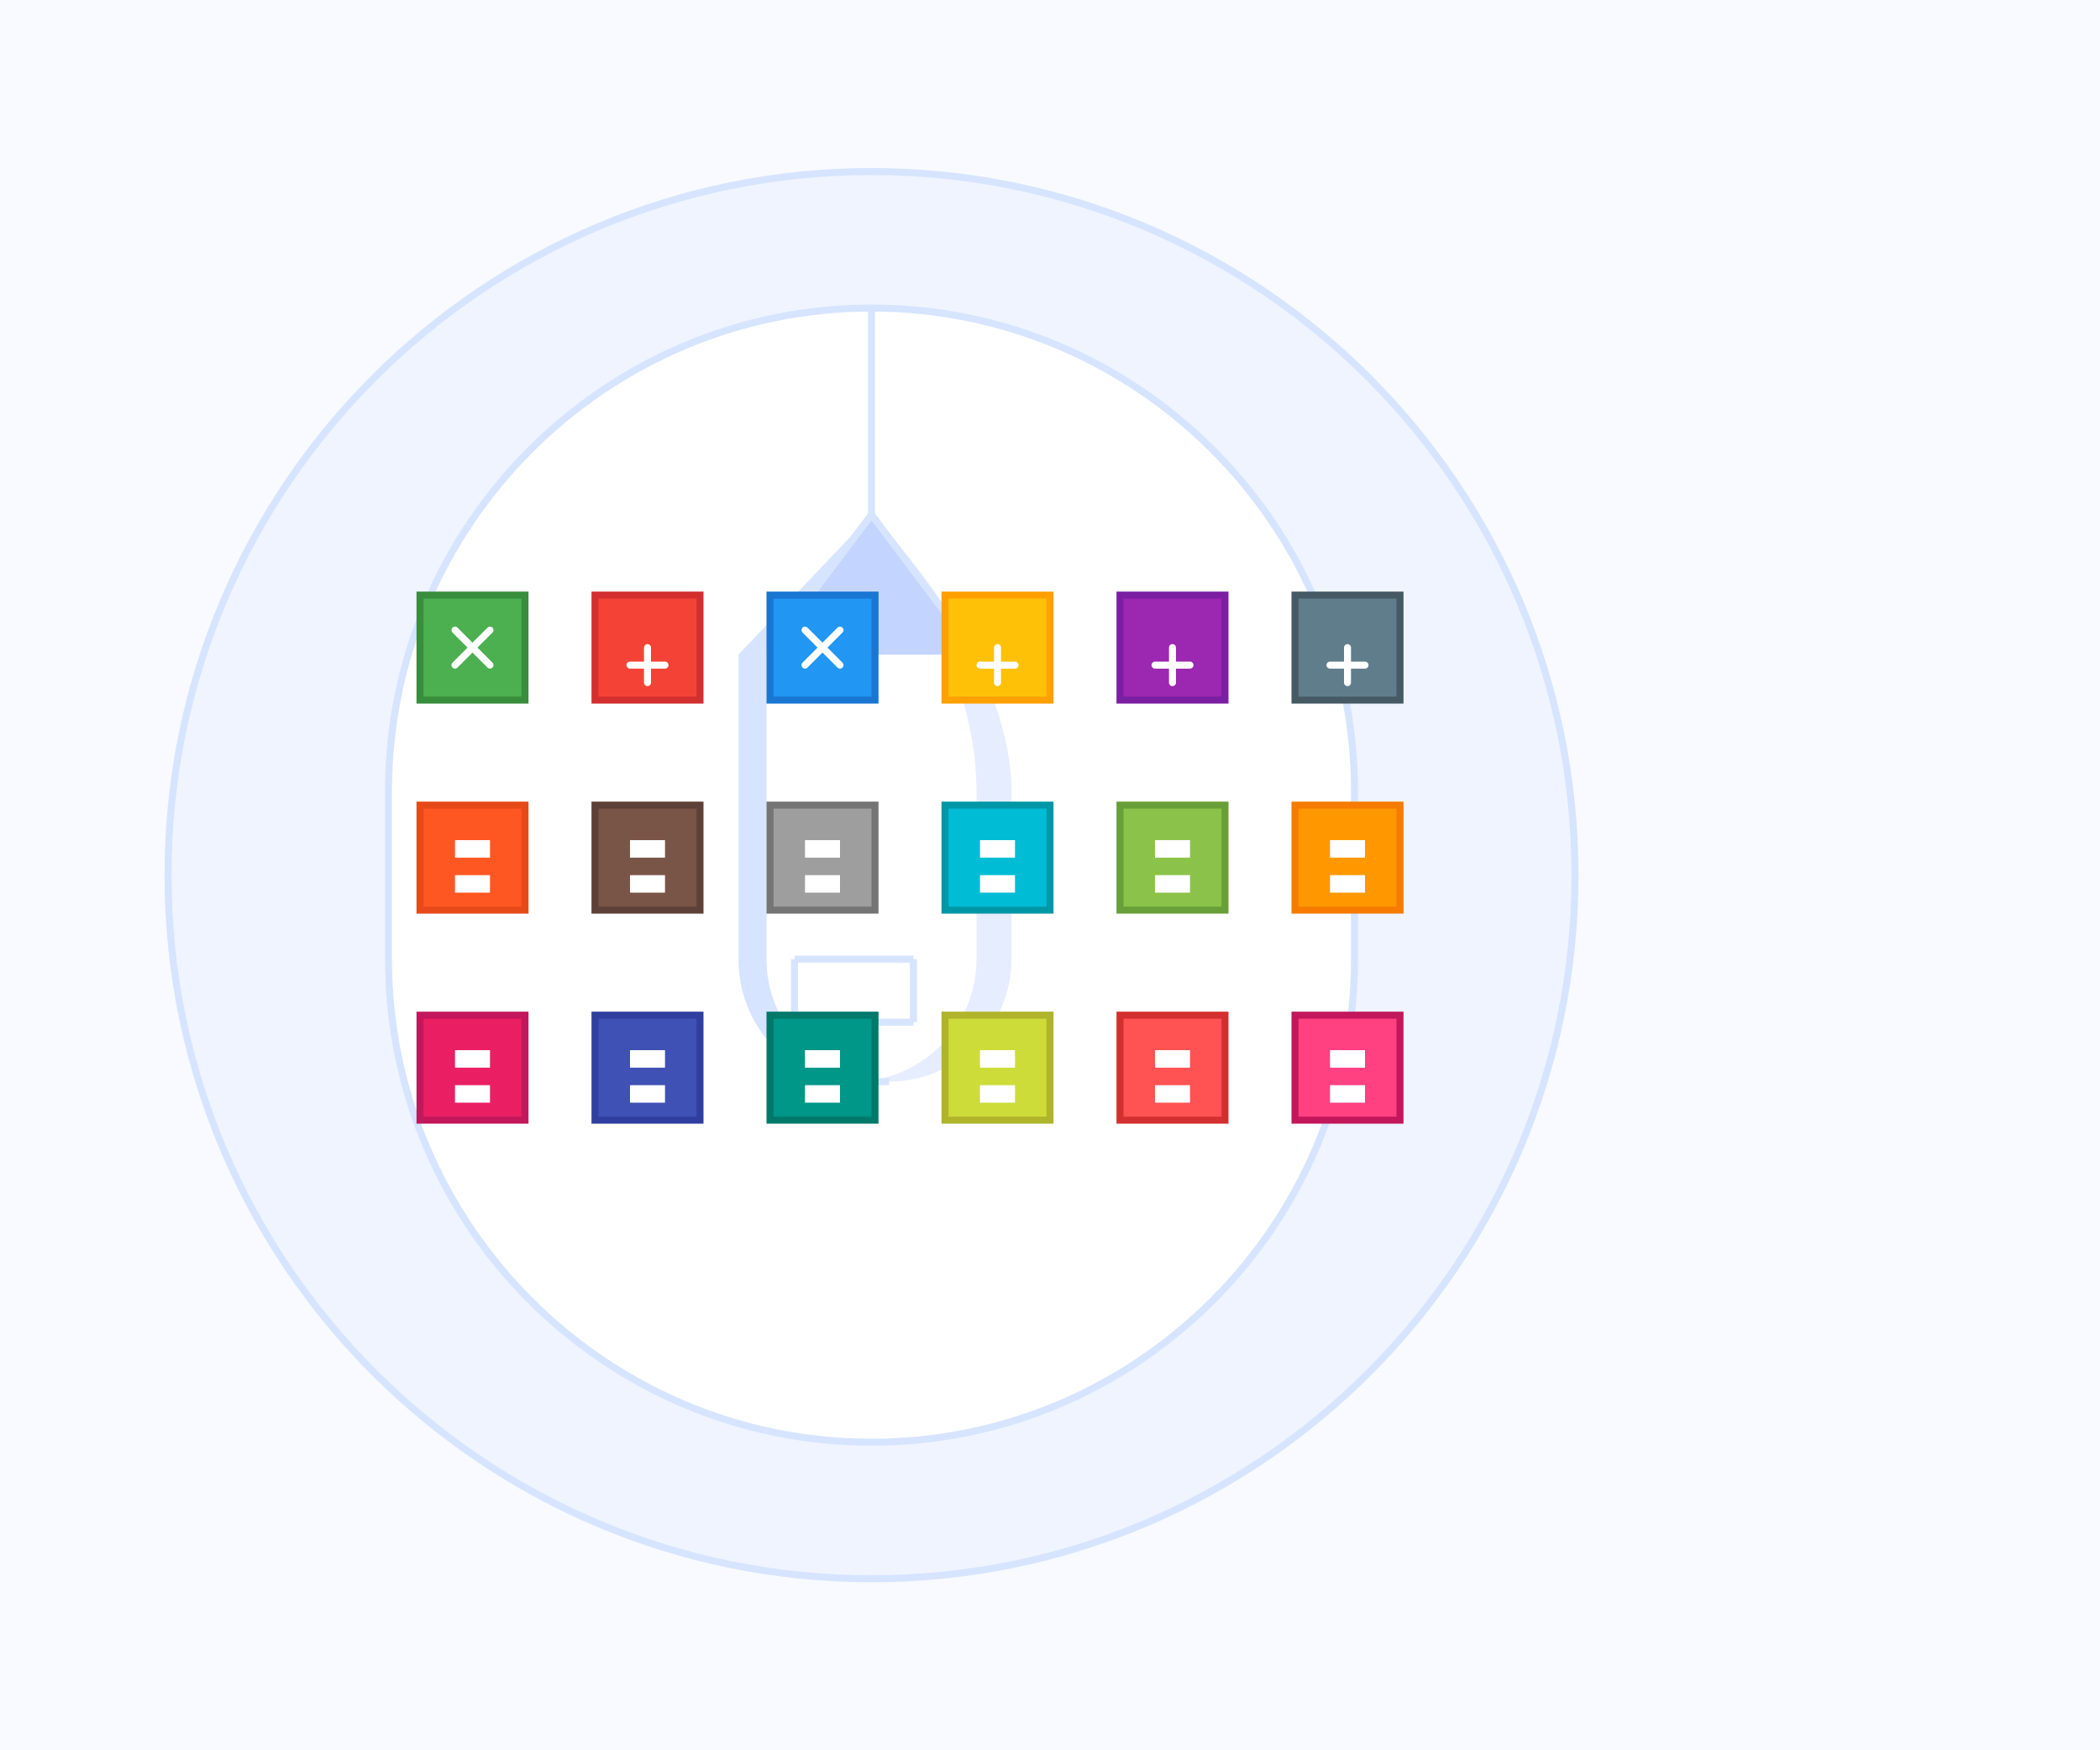 <?xml version="1.0" encoding="UTF-8"?>
<svg width="600" height="500" viewBox="0 0 600 500" fill="none" xmlns="http://www.w3.org/2000/svg">
  <rect width="600" height="500" fill="#F8FAFF"/>
  <path d="M450 250C450 360.914 359.914 451 249 451C138.086 451 48 360.914 48 250C48 139.086 138.086 49 249 49C359.914 49 450 139.086 450 250Z" fill="#EFF4FF"/>
  <path d="M249 451C359.914 451 450 360.914 450 250C450 139.086 359.914 49 249 49C138.086 49 48 139.086 48 250C48 360.914 138.086 451 249 451Z" stroke="#D6E4FF" stroke-width="2" stroke-miterlimit="10"/>
  <path d="M249 88C172.994 88 111 149.994 111 226V274C111 350.006 172.994 412 249 412C325.006 412 387 350.006 387 274V226C387 149.994 325.006 88 249 88Z" fill="white"/>
  <path d="M249 88C172.994 88 111 149.994 111 226V274C111 350.006 172.994 412 249 412C325.006 412 387 350.006 387 274V226C387 149.994 325.006 88 249 88Z" stroke="#D6E4FF" stroke-width="2" stroke-miterlimit="10"/>
  <path d="M249 147C249 147 279 187 279 226V274C279 293.225 263.225 309 244 309H254C273.225 309 289 293.225 289 274V226C289 187 249 147 249 147Z" fill="#E6EDFF"/>
  <path d="M249 147L219 187V226V274C219 293.225 234.775 309 254 309H244C225.775 309 211 293.225 211 274V226V187L249 147Z" fill="#D6E4FF"/>
  <path d="M249 147L279 187H219L249 147Z" fill="#C2D4FF"/>
  <path d="M249 88V147" stroke="#D6E4FF" stroke-width="2"/>
  <path d="M249 147L279 187" stroke="#D6E4FF" stroke-width="2"/>
  <path d="M249 147L219 187" stroke="#D6E4FF" stroke-width="2"/>
  <path d="M244 309H254" stroke="#D6E4FF" stroke-width="2"/>
  <path d="M227 274H261" stroke="#D6E4FF" stroke-width="2"/>
  <path d="M227 292H261" stroke="#D6E4FF" stroke-width="2"/>
  <path d="M227 274V292" stroke="#D6E4FF" stroke-width="2"/>
  <path d="M261 274V292" stroke="#D6E4FF" stroke-width="2"/>
  <path d="M150 200H120V170H150V200Z" fill="#4CAF50"/>
  <path d="M150 200H120V170H150V200Z" stroke="#388E3C" stroke-width="2"/>
  <path d="M140 190L130 180" stroke="white" stroke-width="2" stroke-linecap="round"/>
  <path d="M140 180L130 190" stroke="white" stroke-width="2" stroke-linecap="round"/>
  <path d="M200 200H170V170H200V200Z" fill="#F44336"/>
  <path d="M200 200H170V170H200V200Z" stroke="#D32F2F" stroke-width="2"/>
  <path d="M185 185V195" stroke="white" stroke-width="2" stroke-linecap="round"/>
  <path d="M180 190H190" stroke="white" stroke-width="2" stroke-linecap="round"/>
  <path d="M250 200H220V170H250V200Z" fill="#2196F3"/>
  <path d="M250 200H220V170H250V200Z" stroke="#1976D2" stroke-width="2"/>
  <path d="M230 190L240 180" stroke="white" stroke-width="2" stroke-linecap="round"/>
  <path d="M230 180L240 190" stroke="white" stroke-width="2" stroke-linecap="round"/>
  <path d="M300 200H270V170H300V200Z" fill="#FFC107"/>
  <path d="M300 200H270V170H300V200Z" stroke="#FFA000" stroke-width="2"/>
  <path d="M285 185V195" stroke="white" stroke-width="2" stroke-linecap="round"/>
  <path d="M280 190H290" stroke="white" stroke-width="2" stroke-linecap="round"/>
  <path d="M350 200H320V170H350V200Z" fill="#9C27B0"/>
  <path d="M350 200H320V170H350V200Z" stroke="#7B1FA2" stroke-width="2"/>
  <path d="M335 185V195" stroke="white" stroke-width="2" stroke-linecap="round"/>
  <path d="M330 190H340" stroke="white" stroke-width="2" stroke-linecap="round"/>
  <path d="M400 200H370V170H400V200Z" fill="#607D8B"/>
  <path d="M400 200H370V170H400V200Z" stroke="#455A64" stroke-width="2"/>
  <path d="M385 185V195" stroke="white" stroke-width="2" stroke-linecap="round"/>
  <path d="M380 190H390" stroke="white" stroke-width="2" stroke-linecap="round"/>
  <path d="M150 260H120V230H150V260Z" fill="#FF5722"/>
  <path d="M150 260H120V230H150V260Z" stroke="#E64A19" stroke-width="2"/>
  <path d="M130 240H140V245H130V240Z" fill="white"/>
  <path d="M130 250H140V255H130V250Z" fill="white"/>
  <path d="M200 260H170V230H200V260Z" fill="#795548"/>
  <path d="M200 260H170V230H200V260Z" stroke="#5D4037" stroke-width="2"/>
  <path d="M180 240H190V245H180V240Z" fill="white"/>
  <path d="M180 250H190V255H180V250Z" fill="white"/>
  <path d="M250 260H220V230H250V260Z" fill="#9E9E9E"/>
  <path d="M250 260H220V230H250V260Z" stroke="#757575" stroke-width="2"/>
  <path d="M230 240H240V245H230V240Z" fill="white"/>
  <path d="M230 250H240V255H230V250Z" fill="white"/>
  <path d="M300 260H270V230H300V260Z" fill="#00BCD4"/>
  <path d="M300 260H270V230H300V260Z" stroke="#0097A7" stroke-width="2"/>
  <path d="M280 240H290V245H280V240Z" fill="white"/>
  <path d="M280 250H290V255H280V250Z" fill="white"/>
  <path d="M350 260H320V230H350V260Z" fill="#8BC34A"/>
  <path d="M350 260H320V230H350V260Z" stroke="#689F38" stroke-width="2"/>
  <path d="M330 240H340V245H330V240Z" fill="white"/>
  <path d="M330 250H340V255H330V250Z" fill="white"/>
  <path d="M400 260H370V230H400V260Z" fill="#FF9800"/>
  <path d="M400 260H370V230H400V260Z" stroke="#F57C00" stroke-width="2"/>
  <path d="M380 240H390V245H380V240Z" fill="white"/>
  <path d="M380 250H390V255H380V250Z" fill="white"/>
  <path d="M150 320H120V290H150V320Z" fill="#E91E63"/>
  <path d="M150 320H120V290H150V320Z" stroke="#C2185B" stroke-width="2"/>
  <path d="M130 300H140V305H130V300Z" fill="white"/>
  <path d="M130 310H140V315H130V310Z" fill="white"/>
  <path d="M200 320H170V290H200V320Z" fill="#3F51B5"/>
  <path d="M200 320H170V290H200V320Z" stroke="#303F9F" stroke-width="2"/>
  <path d="M180 300H190V305H180V300Z" fill="white"/>
  <path d="M180 310H190V315H180V310Z" fill="white"/>
  <path d="M250 320H220V290H250V320Z" fill="#009688"/>
  <path d="M250 320H220V290H250V320Z" stroke="#00796B" stroke-width="2"/>
  <path d="M230 300H240V305H230V300Z" fill="white"/>
  <path d="M230 310H240V315H230V310Z" fill="white"/>
  <path d="M300 320H270V290H300V320Z" fill="#CDDC39"/>
  <path d="M300 320H270V290H300V320Z" stroke="#AFB42B" stroke-width="2"/>
  <path d="M280 300H290V305H280V300Z" fill="white"/>
  <path d="M280 310H290V315H280V310Z" fill="white"/>
  <path d="M350 320H320V290H350V320Z" fill="#FF5252"/>
  <path d="M350 320H320V290H350V320Z" stroke="#D32F2F" stroke-width="2"/>
  <path d="M330 300H340V305H330V300Z" fill="white"/>
  <path d="M330 310H340V315H330V310Z" fill="white"/>
  <path d="M400 320H370V290H400V320Z" fill="#FF4081"/>
  <path d="M400 320H370V290H400V320Z" stroke="#C2185B" stroke-width="2"/>
  <path d="M380 300H390V305H380V300Z" fill="white"/>
  <path d="M380 310H390V315H380V310Z" fill="white"/>
</svg>

